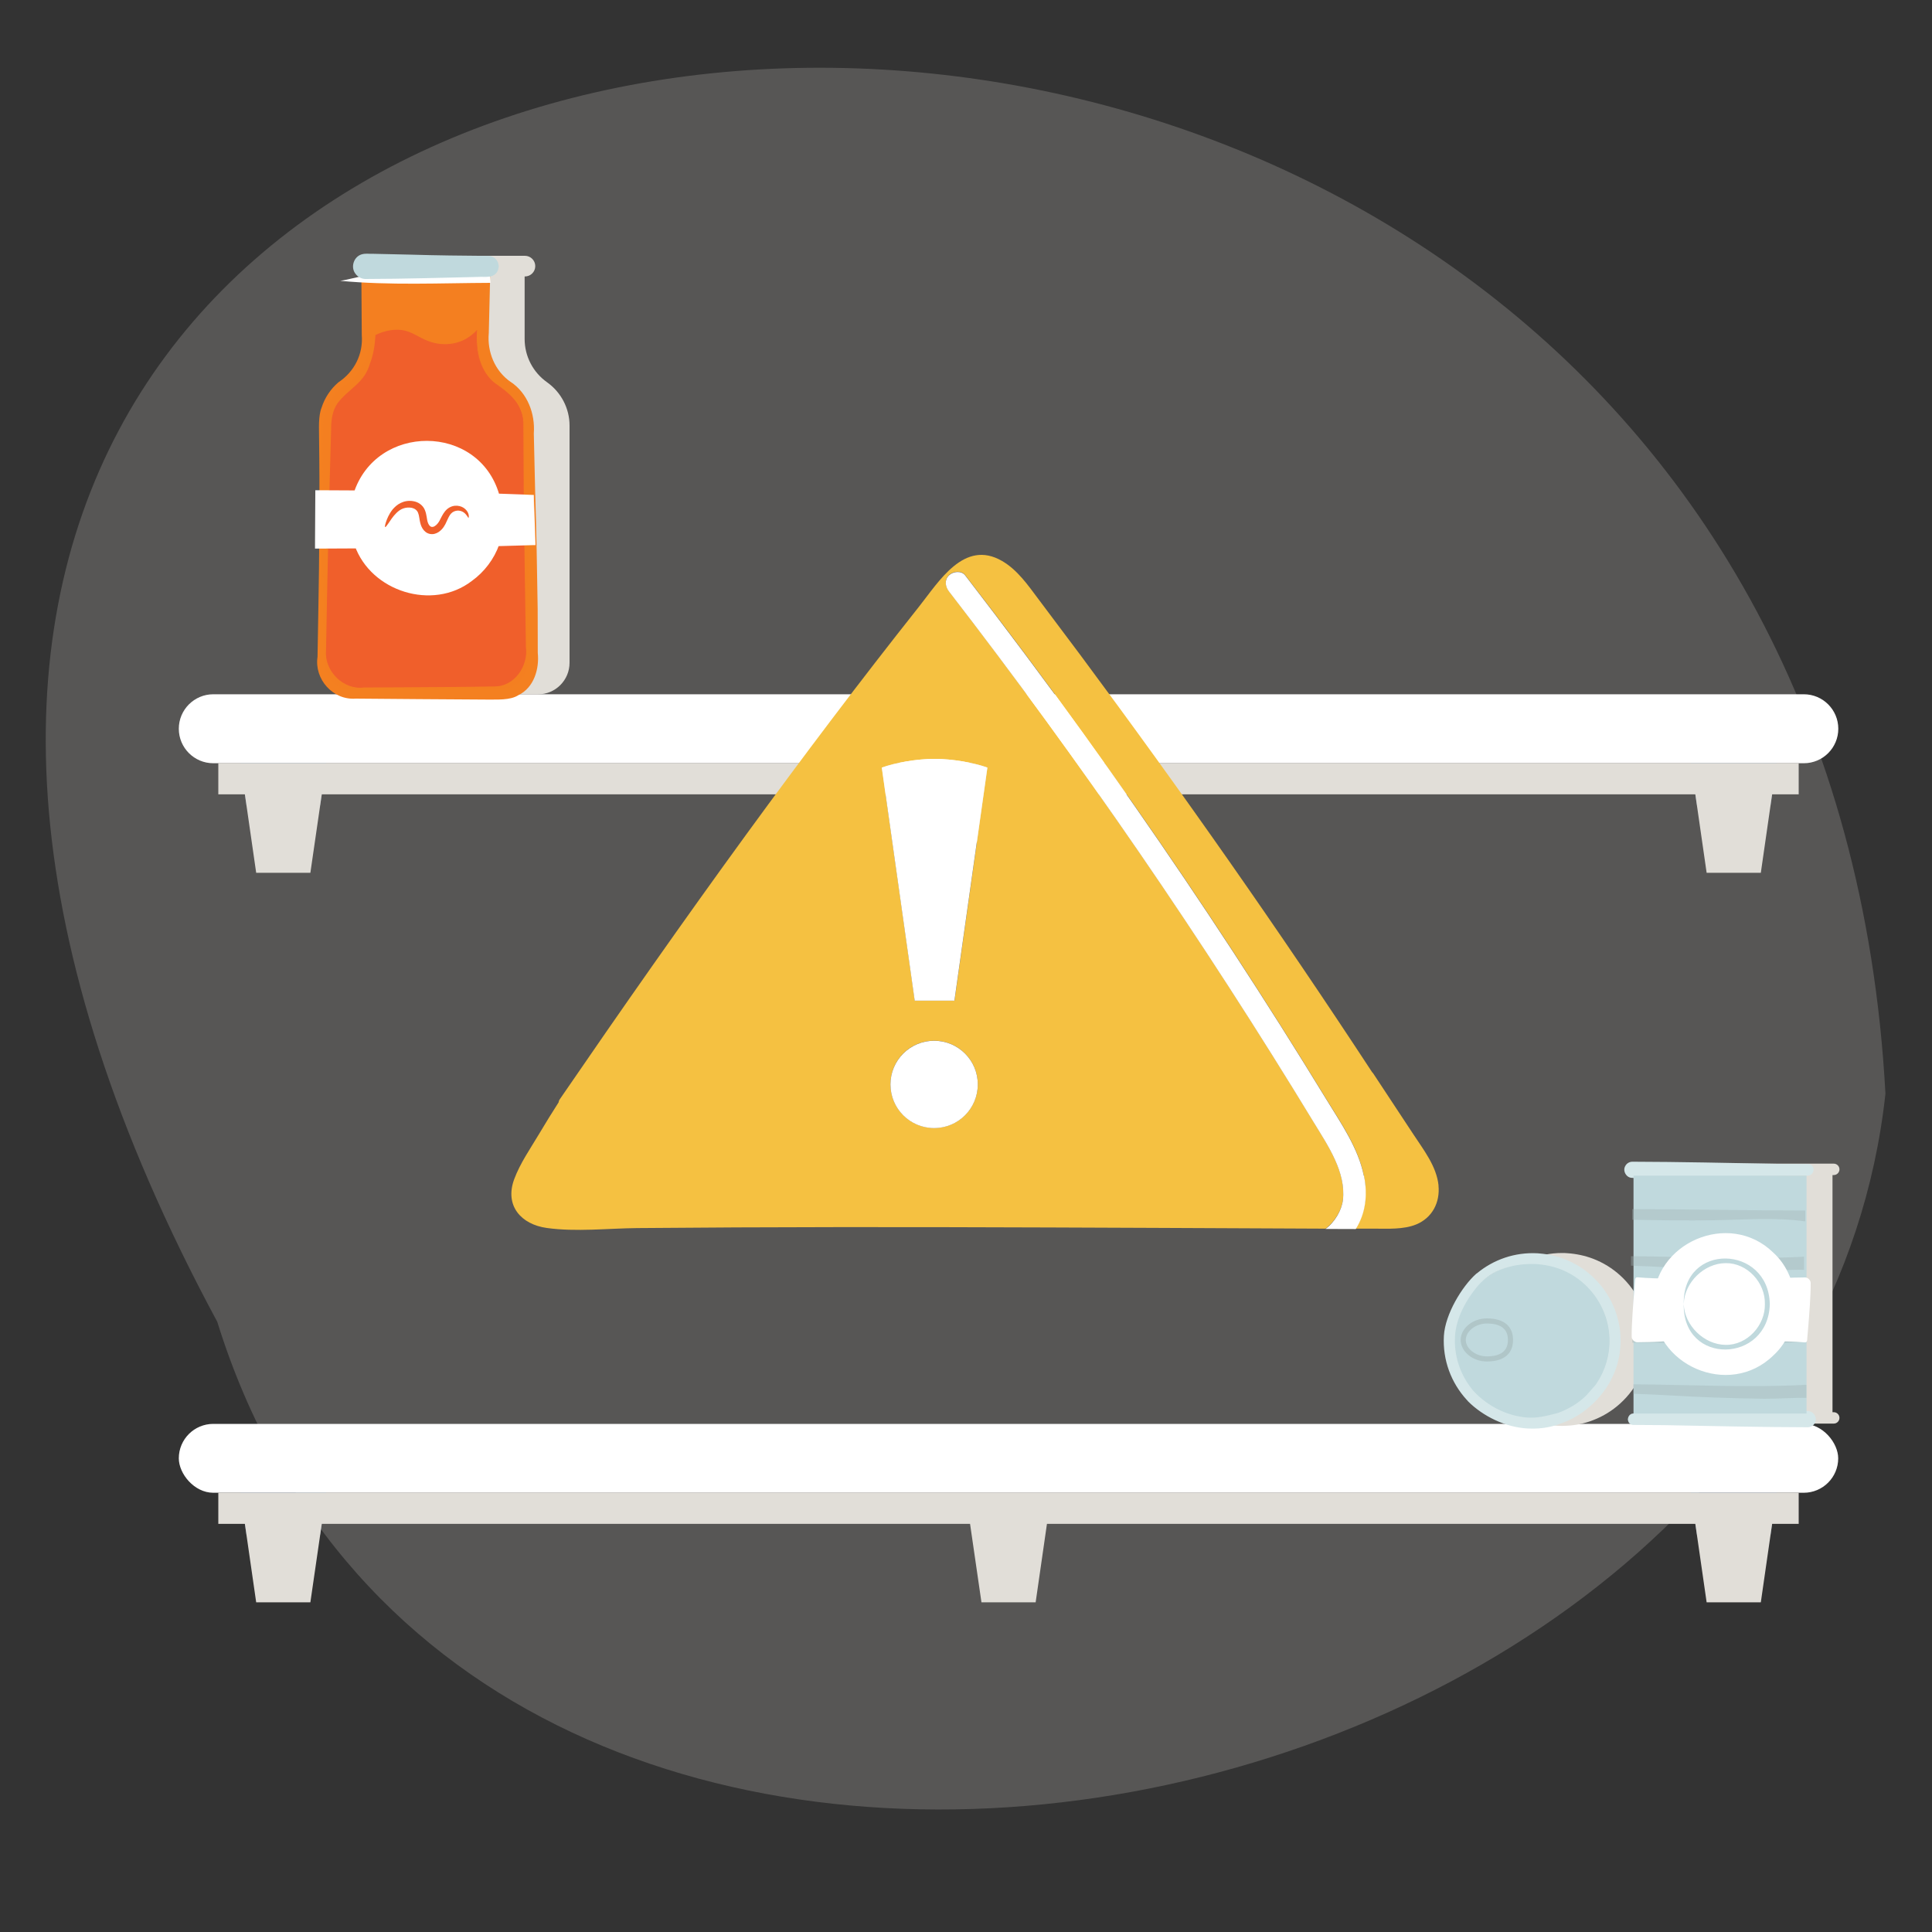 <?xml version="1.0" encoding="UTF-8"?><svg xmlns="http://www.w3.org/2000/svg" viewBox="0 0 200 200"><rect x="0" y="0" width="200" height="200" fill="#333333" stroke="none"/><defs><style>.cls-1{fill:#c0d9dd;}.cls-2{fill:#f47f20;}.cls-3,.cls-4{mix-blend-mode:multiply;opacity:.5;}.cls-5{fill:#575655;}.cls-6{fill:#a0b3b4;}.cls-7{isolation:isolate;}.cls-4{fill:#8db4e0;}.cls-8,.cls-9{fill:#d5e7e9;}.cls-10{fill:#fff;}.cls-11{fill:#e1ded8;}.cls-9{stroke:#d5e7e9;stroke-miterlimit:10;stroke-width:.26px;}.cls-12{opacity:.38;}.cls-13{fill:#f48020;}.cls-14{fill:#f5c141;}.cls-15{fill:#f05f2b;}</style></defs><g class="cls-7"><g id="BG_x5F_Strong"><path class="cls-5" d="M22.49,136.83c25.9,83.2,164.1,55.29,172.69-23.61C186.83-41.6-62.87-21.53,22.49,136.83Z"/></g><g id="Outline"><path class="cls-10" d="M186.73,79.01H22.08c-1.97,0-3.57-1.6-3.57-3.57h0c0-1.97,1.6-3.57,3.57-3.57h164.65c1.97,0,3.57,1.6,3.57,3.57h0c0,1.97-1.6,3.57-3.57,3.57Z"/><polygon class="cls-4" points="33.77 79.01 24.88 79.01 25.51 83.34 33.15 83.34 33.77 79.01"/><polygon class="cls-4" points="183.92 79.01 175.03 79.01 175.66 83.34 183.29 83.34 183.92 79.01"/><polygon class="cls-4" points="108.84 79.01 99.96 79.01 100.58 83.34 108.22 83.34 108.84 79.01"/><rect class="cls-10" x="18.51" y="147.4" width="171.78" height="7.13" rx="3.57" ry="3.57"/><polygon class="cls-4" points="33.77 154.53 24.88 154.53 25.51 158.86 33.15 158.86 33.77 154.53"/><polygon class="cls-4" points="183.92 154.53 175.03 154.53 175.66 158.86 183.29 158.86 183.92 154.53"/><polygon class="cls-11" points="183.92 79.01 175.03 79.01 108.84 79.01 99.96 79.01 33.77 79.01 24.88 79.01 22.6 79.01 22.6 82.23 25.35 82.23 26.52 90.35 32.13 90.35 33.31 82.23 100.42 82.23 101.6 90.35 107.21 90.35 108.38 82.23 175.5 82.23 176.67 90.35 182.28 90.35 183.45 82.23 186.2 82.23 186.2 79.01 183.92 79.01"/><polygon class="cls-11" points="175.03 154.53 108.84 154.53 99.96 154.53 33.77 154.53 24.88 154.53 22.6 154.53 22.6 157.75 25.35 157.75 26.52 165.87 32.13 165.87 33.31 157.75 100.42 157.75 101.6 165.87 107.21 165.87 108.38 157.75 175.5 157.75 176.67 165.87 182.28 165.87 183.45 157.75 186.2 157.75 186.2 154.53 183.92 154.53 175.03 154.53"/><path class="cls-11" d="M56.63,39.57c-1.46-1.03-2.32-2.7-2.32-4.48v-6.47h.03c.59,0,1.07-.48,1.07-1.07s-.48-1.07-1.07-1.07h-12.68c-.59,0-1.07.48-1.07,1.07s.48,1.07,1.07,1.07h.03v1.67h0v4.81c0,1.78-.87,3.45-2.32,4.48-1.46,1.03-2.32,2.7-2.32,4.48v24.55c0,1.81,1.47,3.27,3.27,3.27h15.37c1.81,0,3.27-1.47,3.27-3.27v-24.55c0-1.78-.87-3.45-2.32-4.48Z"/><path class="cls-2" d="M52.83,39.57c-1.46-1.03-2.32-2.7-2.32-4.48v-6.47h-12.63v6.47c0,1.78-.87,3.45-2.32,4.48-1.46,1.03-2.32,2.7-2.32,4.48v24.55c0,1.81,1.47,3.27,3.27,3.27h15.37c1.81,0,3.27-1.47,3.27-3.27v-24.55c0-1.78-.87-3.45-2.32-4.48Z"/><path class="cls-13" d="M52.8,39.61c-1.66-1.12-2.51-3.17-2.39-5.13,0,0-.14-5.86-.14-5.86l.23.23c-3.15.1-9.48.21-12.63.23,0,0,.46-.46.46-.46,0,0-.04,6.06-.04,6.06.15,2.1-1.1,4.32-2.87,5.38-1.63,1.23-2.12,3.22-2,5.21-.06,5.88-.04,12.34.08,18.18.02.95.06,3.61.08,4.55-.2,1.92,1.25,3.63,3.22,3.43.1.05,12.96-.14,13.63-.1.76-.02,2.03.12,2.71-.32,1.3-.67,1.56-2.04,1.46-3.42,0-.93.01-3.57.01-4.54.05-4.04.13-8.08.26-12.12,0,0,.14-6.06.14-6.06.18-2.01-.55-4.08-2.24-5.25h0ZM52.86,39.53c1.75,1.16,2.55,3.3,2.4,5.34,0,0,.14,6.06.14,6.06.13,4.04.2,8.08.26,12.12,0,.95.01,3.61.01,4.54.17,1.64-.38,3.58-2,4.37-.87.56-2.24.44-3.22.46-.74.01-13.45-.1-13.63-.1-2.36.18-4.3-2.02-3.95-4.32.02-.93.06-3.58.08-4.54.11-5.83.16-12.31.08-18.18,0-.91-.09-2.22.26-3.08.32-1.01.93-1.93,1.74-2.62,1.68-1.12,2.57-2.94,2.42-4.89,0,0-.04-6.06-.04-6.06v-.47c3.38.02,9.71.13,13.09.23,0,0,.24,0,.24,0v.23s-.14,5.86-.14,5.86c-.18,1.95.63,3.92,2.25,5.05h0Z"/><path class="cls-15" d="M51.32,39.73c-1.32-.99-1.98-2.73-1.98-4.45v-1.05c-1.64,1.74-3.48,1.6-4.78,1.22-1.31-.39-2.03-1.24-3.42-1.22-.74.01-1.45.19-2.15.54l-.02.28c0,1.72-.85,4.22-2.17,5.21-1.32.99-2.22,1.94-2.22,3.67l-.32,23.57c0,1.75,1.33,3.17,2.97,3.17h13.95c1.64,0,2.97-1.42,2.97-3.17v-23.48c0-2.37-1.5-3.3-2.83-4.3Z"/><path class="cls-15" d="M51.32,39.73c-1.71-1.26-2.12-3.51-2.01-5.5-.94,1.46-3.42,1.87-5.09,1.18-.89-.31-1.64-.93-2.55-1.05-.9-.11-1.82.12-2.63.53,0,0,.07-.1.07-.1-.02.98-.15,2.02-.49,2.97-.3.86-.71,1.71-1.38,2.4-.71.63-1.41,1.12-1.87,1.85-.48.72-.56,1.54-.52,2.45.03,5.38-.02,16.21-.08,21.58,0,0-.01,1.35-.01,1.35-.05,1.16.62,2.31,1.72,2.69.59.22,1.85.1,2.52.14,1.71.01,6.33.04,8.09.05,0,0,2.7.04,2.7.04.7-.05,1.86.17,2.49-.23.72-.34,1.26-1.03,1.46-1.82.19-.65.08-1.9.13-2.62,0,0,.08-5.4.08-5.4.05-3.6.13-7.19.13-10.79,0,0,.03-5.4.03-5.4.11-1.92-1.32-3.31-2.79-4.3h0ZM51.32,39.73c1.49.98,2.95,2.37,2.86,4.3,0,0,.03,5.4.03,5.4,0,3.6.09,7.19.13,10.79l.08,5.4.02,1.35c.27,1.95-1.17,4.12-3.29,4.09-2.43.05-6.97.08-9.44.09-.88,0-3.19.02-4.05.02-2.1.27-4.08-1.69-3.91-3.8.1-6.04.34-16.89.53-22.93-.01-.91.12-1.95.68-2.72,1.19-1.54,2.77-2.06,3.34-4.09.37-.94.51-1.95.57-2.95.87-.42,1.86-.65,2.83-.5.96.16,1.71.78,2.57,1.1,1.73.7,3.79.35,5.05-1.07,0,0,.06-.06.06-.06,0,0,0,.09,0,.09-.12,1.99.25,4.22,1.94,5.5h0Z"/><path class="cls-10" d="M50.72,28.49c-4.26-.69-8.65-.48-12.95.07-.86.11-1.7.39-2.55.51,5.12.49,10.4.23,15.56.21,0-.17-.04-.61-.06-.79Z"/><path class="cls-1" d="M50.54,26.49h-12.68c-.59,0-1.07.48-1.07,1.07s.48,1.07,1.07,1.07h12.68c.59,0,1.07-.48,1.07-1.07s-.48-1.07-1.07-1.07Z"/><path class="cls-1" d="M50.54,26.49c-3.86,0-8.14.13-12.03.22-.61,0-1.24-.05-1.45.6-.18.51.26,1.09.79,1.06,3.86,0,8.14.13,12.03.22.64.04,1.43.03,1.66-.71.24-.64-.3-1.4-1-1.38h0ZM50.54,26.49c.69-.03,1.27.73,1.03,1.4-.21.76-1.05.81-1.69.77-3.89.09-8.16.21-12.03.22-.41,0-.82-.21-1.06-.55-.52-.68-.17-1.76.65-2,.42-.12.73-.04,1.07-.06l4.01.09c2.67.08,5.34.11,8.02.13h0Z"/><path class="cls-14" d="M148.92,122.74c-.2-2.02-1.58-3.74-2.65-5.38-1.36-2.07-2.73-4.13-4.09-6.2-.04-.07-.09-.12-.14-.17-9.63-14.69-19.72-29.09-30.2-43.18-1.43-1.92-2.87-3.84-4.32-5.76-1.09-1.45-2.18-3.05-3.79-3.98-3.92-2.27-6.53,2.13-8.61,4.75-6.1,7.69-12.02,15.54-17.8,23.47-6.6,9.06-13.02,18.24-19.36,27.49-.08.11-.12.22-.13.33-.69,1.08-1.37,2.17-2.02,3.27-.9,1.51-1.97,3.04-2.58,4.69-1.01,2.73.7,4.68,3.38,5.05,3.04.42,6.31.04,9.37.01,3.44-.03,6.87-.05,10.3-.07,14.41-.07,28.82-.01,43.22.05,5.91.03,11.81.06,17.72.08.97-.71,1.69-1.97,1.8-3,.32-2.87-1.54-5.59-2.96-7.93-11.57-19.04-24.2-37.43-37.82-55.06-.39-.5-.5-1.18,0-1.67.41-.41,1.28-.51,1.67,0,4.17,5.39,8.25,10.85,12.23,16.38,7.12,9.88,13.95,19.98,20.45,30.28,1.59,2.52,3.17,5.06,4.72,7.6,1.51,2.46,3.29,5.01,3.87,7.89.4,1.95.17,3.89-.85,5.51.7,0,1.4,0,2.1,0,1.18,0,2.86.1,4.16-.43,1.67-.68,2.5-2.28,2.32-4.05ZM96.7,116.77c-2.49,0-4.52-2.02-4.52-4.52s2.02-4.52,4.52-4.52,4.52,2.02,4.52,4.52-2.02,4.52-4.52,4.52ZM102.22,79.46l-3.41,24.13h-4.11l-3.41-24.13c1.4-.5,3.56-.9,5.47-.9s4.06.4,5.47.9Z"/><path class="cls-10" d="M91.28,79.46l3.41,24.13h4.11l3.41-24.13c-1.41-.5-3.56-.9-5.47-.9s-4.06.4-5.47.9Z"/><path class="cls-10" d="M96.7,107.74c-2.49,0-4.52,2.02-4.52,4.52s2.02,4.52,4.52,4.52,4.52-2.02,4.52-4.52-2.02-4.52-4.52-4.52Z"/><path class="cls-10" d="M141.18,121.71c-.58-2.88-2.37-5.43-3.87-7.89-1.56-2.55-3.13-5.08-4.72-7.6-6.51-10.3-13.33-20.4-20.45-30.28-3.98-5.53-8.07-10.98-12.23-16.38-.39-.51-1.25-.41-1.67,0-.5.49-.39,1.17,0,1.67,13.62,17.63,26.25,36.02,37.82,55.06,1.42,2.33,3.28,5.05,2.96,7.93-.12,1.04-.83,2.29-1.8,3,1.04,0,2.08.01,3.13.01,1.03-1.63,1.25-3.56.85-5.51Z"/><path class="cls-11" d="M155.56,132.15c1.6-1.51,3.76-2.44,6.14-2.44.18,0,.36,0,.54.02.94.06,1.85.26,2.69.58,1.04.4,1.99.99,2.8,1.73,1.8,1.64,2.93,4,2.93,6.62,0,2.62-1.13,4.99-2.93,6.62-.81.74-1.76,1.33-2.8,1.73-.84.33-1.75.53-2.69.58-.18.01-.36.02-.54.02-2.38,0-4.54-.93-6.14-2.44-1.73-1.63-2.81-3.95-2.81-6.52,0-2.57,1.08-4.88,2.81-6.52Z"/><path class="cls-1" d="M152.42,133.56c1.48-1.73,3.68-2.84,6.14-2.84.18,0,.36.02.54.03.95.06,1.86.28,2.69.65,1.08.47,2.03,1.17,2.8,2.04,1.27,1.43,2.06,3.31,2.06,5.37s-.78,3.94-2.06,5.37c-.77.87-1.72,1.57-2.8,2.04-.83.36-1.74.58-2.69.65-.18.01-.35.03-.54.03-2.46,0-4.66-1.1-6.14-2.84-1.21-1.41-1.94-3.24-1.94-5.25s.73-3.83,1.94-5.25Z"/><g class="cls-3"><path class="cls-6" d="M151.21,138.71c0-1.21,1.24-2.23,2.71-2.23,1.74,0,2.71.79,2.71,2.23,0,1.44-.96,2.23-2.71,2.23-1.47,0-2.71-1.02-2.71-2.23ZM151.74,138.71c0,.91,1.02,1.7,2.18,1.7,1.45,0,2.18-.57,2.18-1.7,0-1.13-.73-1.7-2.18-1.7-1.16,0-2.18.8-2.18,1.7Z"/></g><path class="cls-9" d="M151.94,144.83s.04.03.05.05c.03.03.05.06.07.09h0c1.52,1.52,3.81,2.66,6.12,2.78.18,0,.36.01.54.01,1.57,0,2.72-.49,2.72-.49,1.01-.34,1.95-.86,2.76-1.52l.06-.14v.09c1.88-1.54,3.21-3.77,3.36-6.39.15-2.62-.85-5.04-2.56-6.78-.77-.78-1.68-1.42-2.7-1.88-.82-.37-1.72-.62-2.66-.73-.18-.02-.35-.04-.53-.05-2.34-.13-4.51.65-6.18,2.03h0s-.02.01-.03.02c-.02.01-.04.03-.06.04h0c-1.45,1.29-3.17,4.13-3.3,6.34-.14,2.49.76,4.8,2.32,6.51h0ZM152.14,143.71h0c-1.13-1.49-1.76-3.36-1.65-5.36s1.22-3.92,2.36-5.28c1.47-1.75,3.82-2.47,6.28-2.34.18.01.36.04.53.06.95.12,1.84.39,2.65.8,1.05.53,1.96,1.28,2.68,2.19,1.19,1.5,1.87,3.42,1.75,5.48-.1,1.71-.73,3.26-1.71,4.52l.05-.11-.77.87c-.82.82-1.85,1.43-2.95,1.84,0,0-1.69.49-2.6.5-.18,0-.36,0-.54,0-2.39-.13-4.7-1.43-6.1-3.17Z"/><path class="cls-11" d="M171.65,146.18h.13s0-.9,0-.9v-.3s0-.99,0-.99v-.3s0-.99,0-.99v-.3s0-.99,0-.99v-.3s0-.99,0-.99v-.3s0-.99,0-.99v-.3s0-.99,0-.99v-.3s0-.99,0-.99v-.3s0-.99,0-.99v-.3s0-.99,0-.99v-.3s0-.99,0-.99v-.3s0-.99,0-.99v-.3s0-.99,0-.99v-.3s0-.99,0-.99v-.3s0-.99,0-.99v-.3s0-.99,0-.99v-.3s0-.75,0-.75v-3.24s-.13,0-.13,0c-.32,0-.59-.26-.59-.59,0-.32.26-.59.59-.59h9.09s3.58,0,3.58,0h3.58s1.93,0,1.93,0c.32,0,.59.26.59.59,0,.32-.26.59-.59.59h-.13s0,3.24,0,3.24v1.05s0,.99,0,.99v1.3s0,.3,0,.3v.99s0,.3,0,.3v.99s0,.3,0,.3v.99s0,.3,0,.3v.99s0,.3,0,.3v.99s0,.3,0,.3v.99s0,.3,0,.3v.99s0,.3,0,.3v.99s0,.3,0,.3v.99s0,.3,0,.3v.99s0,.3,0,.3v.99s0,.3,0,.3v.99s0,.3,0,.3v.99s0,.3,0,.3v.9s.13,0,.13,0c.32,0,.59.26.59.59h0c0,.32-.26.59-.59.59h-1.93s-3.58,0-3.58,0h-3.58s-9.09,0-9.09,0c-.32,0-.59-.26-.59-.59h0c0-.32.26-.59.59-.59Z"/><path class="cls-8" d="M169,121.94s.63,0,.63,0c5.7-.04,11.83-.24,17.52-.24.08,0,.16-.02.23-.05.02,0,.04-.02.07-.03,0,0-.02,0-.03,0,.02-.01.04-.03.06-.04,0,0-.01.02-.02.02.09-.06.16-.13.21-.23.01-.02.02-.04.03-.06.01-.03.01-.06.02-.09,0-.04.02-.08.02-.12,0,0,0-.01,0-.02,0-.3-.21-.6-.62-.58-.37,0-2.7-.02-3.13-.02-4.85-.09-10.19-.21-15.01-.22-.3,0-.59.17-.73.44-.32.54.15,1.29.77,1.23ZM187.63,120.8s0,0,0,0c0,0,0,0,0,0,0,0,0,0,0,0Z"/><path class="cls-8" d="M187.44,121.61s0,0,0,0c0,0,0,0,0,0Z"/><path class="cls-8" d="M168.51,146.91c0,.06.02.11.03.16.06.24.24.45.58.44.37,0,2.68.02,3.11.02,4.82.09,10.12.21,14.91.22.3,0,.59-.17.73-.43.32-.54-.14-1.28-.75-1.24,0,0-.62,0-.62,0-5.66.04-11.75.24-17.4.24-.12,0-.21.03-.3.08,0,0,.02,0,.03,0-.02.01-.04.03-.06.04.01,0,.02-.02.03-.03-.09.05-.16.13-.2.22,0,0,0,0,0,0,0,0,0,0,0,0-.01.02-.03.05-.04.07,0,0,0,.01,0,.02-.02.06-.04.12-.04.19ZM168.6,147.21s0,0,0,0c0,0,0,0,0,0,0,0,0,0,0,0Z"/><path class="cls-8" d="M168.8,146.4s0,0,0,0c0,0,0,0,0,0Z"/><rect class="cls-1" x="169.1" y="121.7" width="17.91" height="24.63"/><g class="cls-12"><path class="cls-6" d="M177.43,126.32c-2.82.05-5.64,0-8.46-.05v-1.1c5.97,0,11.94.14,17.91.14v1.13c-3.13-.44-6.3-.17-9.45-.12Z"/><path class="cls-6" d="M182.35,131.54c-1.73-.02-3.45-.07-5.18-.13-2.78-.09-5.55-.3-8.33-.39v-.98c5.97.05,11.94.37,17.91.05v1.36c-1.46-.03-2.94.1-4.4.09Z"/><path class="cls-6" d="M182.6,144.8c-1.73-.02-3.45-.07-5.18-.13-2.78-.09-5.55-.3-8.33-.39v-.98c5.97.05,11.94.37,17.91.05v1.36c-1.46-.03-2.94.1-4.4.09Z"/><path class="cls-6" d="M182.64,139.11c-1.82.02-3.63-.03-5.45-.06-2.74-.04-5.48-.06-8.22-.06v-1.53c2.78.09,5.55.31,8.33.39,1.73.05,3.45.11,5.18.13,1.46.01,2.94-.12,4.4-.09v1.03c-1.41,0-2.83.16-4.24.18Z"/></g><circle class="cls-10" cx="178.24" cy="134.99" r="7.09" transform="translate(-26.42 44.95) rotate(-13.39)"/><path class="cls-10" d="M171.16,134.99c-.09,6.1,7.71,9.17,11.79,4.7,4.04-4.12,1.09-11.4-4.7-11.53-3.73-.23-7.17,3.05-7.09,6.83h0ZM171.16,134.99c-.1-6.33,7.85-9.78,12.41-5.32,3,2.73,3,7.92,0,10.65-4.57,4.46-12.51,1-12.41-5.32h0Z"/><path class="cls-1" d="M174.3,134.99c.07,2.24,2.13,4.21,4.33,4.23,2.24.04,4.12-2.02,4.07-4.23.05-2.21-1.83-4.27-4.07-4.23-2.2.01-4.26,1.98-4.33,4.23h0ZM174.3,134.99c-.14-6.4,8.76-6.16,8.91,0-.14,6.16-9.05,6.4-8.91,0h0Z"/><rect class="cls-10" x="183.61" y="132.75" width="3.31" height="6.08" rx=".09" ry=".09"/><path class="cls-10" d="M183.7,138.83c.96,0,1.95-.03,2.91-.11.3-.05.13.09.15-.2-.1-1.3-.29-3.35-.33-4.66,0-.26-.01-.76-.02-1.02-.02.17.18.44.42.42-1.04,0-2.09-.04-3.13-.13.15.01.3-.17.28-.29,0,.04-.01.17-.02.22-.1,1.3-.29,3.35-.33,4.66,0,.18-.01.69-.01.87,0,.08-.04.23.08.24h0ZM183.7,138.83c-.13,0-.09-.16-.09-.24,0-.18,0-.69-.01-.87-.04-1.4-.24-3.48-.35-4.87,0-.39.32-.5.68-.5,0,0,.58-.04.58-.04.78-.05,1.55-.06,2.33-.07.34-.02.63.34.6.61.01,1.26-.15,3.24-.25,4.51,0,0-.1,1.16-.1,1.16-.02.12.01.28-.08.38-.06.07-.15.07-.24.06-1.01-.09-2.04-.11-3.06-.12h0Z"/><rect class="cls-10" x="169.43" y="132.36" width="3.31" height="6.08" rx=".09" ry=".09"/><path class="cls-10" d="M172.65,132.36c-.96,0-1.95.04-2.91.11-.3.05-.13-.09-.15.2.1,1.3.29,3.35.33,4.66,0,.26.01.76.02,1.02.02-.17-.18-.44-.42-.42,1.04,0,2.09.04,3.13.13-.15-.01-.3.17-.28.29,0-.04.01-.17.02-.22.1-1.3.29-3.35.33-4.66,0-.18.01-.69.01-.87,0-.08.04-.23-.08-.24h0ZM172.65,132.36c.13,0,.09.16.09.24,0,.18,0,.69.01.87.04,1.4.24,3.48.35,4.87,0,.39-.32.5-.68.5,0,0-.58.04-.58.04-.78.05-1.55.06-2.33.07-.34.02-.63-.34-.6-.61-.01-1.26.15-3.24.25-4.51,0,0,.09-1.16.09-1.16.02-.12-.01-.28.08-.38.06-.07.15-.07.24-.06,1.01.09,2.04.11,3.06.12h0Z"/><path class="cls-10" d="M55.26,51.24h-3.7c-.99-3.07-3.86-5.29-7.26-5.29s-6.27,2.22-7.26,5.29h-3.92v5.03h4.05c1.09,2.88,3.87,4.94,7.13,4.94s6.04-2.06,7.13-4.94h3.83v-5.03Z"/><path class="cls-10" d="M55.26,51.24l-3.7.13c-.12,0-.08,0-.12-.09-2.38-6.76-12.16-6.52-14.06.42,0,0-.34,0-.34,0l-3.92.02s.48-.48.48-.48l.03,5.03-.51-.51,4.05.02s.34,0,.34,0l.12.31c2.2,6.16,11.24,6.17,13.55.08,0,0,.07-.18.07-.18,0,0,.18,0,.18,0l3.83.1-.17.17s.17-5.03.17-5.03h0ZM55.26,51.24l.17,5.03s0,.16,0,.16h-.17s-3.83.11-3.83.11l.25-.17c-.53,1.5-1.54,2.84-2.85,3.78-4.05,3.1-10.44,1.09-12.12-3.7,0,0,.46.32.46.32l-4.05.02s-.51,0-.51,0c0,0,0-.52,0-.52l.03-5.03v-.49s.48,0,.48,0l3.92.02s-.44.32-.44.32c2.32-7.29,12.95-7.28,15.08.1,0,0-.12-.09-.12-.09l3.7.13h0Z"/><path class="cls-15" d="M48.5,53.63s.1-.22-.06-.56c-.08-.17-.23-.36-.46-.51-.24-.15-.56-.24-.92-.2-.18.02-.36.08-.54.18-.18.1-.33.24-.46.4-.26.32-.41.69-.58,1-.08.15-.18.27-.3.39-.12.11-.25.19-.36.21-.11.02-.21,0-.29-.07-.09-.07-.18-.21-.24-.38-.12-.32-.1-.8-.31-1.3-.1-.25-.29-.48-.51-.63-.22-.16-.46-.24-.7-.28-.47-.08-.91,0-1.28.18-.38.18-.64.44-.85.68-.4.51-.57.97-.68,1.29-.11.32-.13.51-.09.53.05.02.17-.13.35-.4.19-.27.43-.68.82-1.06.19-.19.43-.37.69-.46.27-.1.6-.13.9-.07.3.07.54.24.65.52.06.14.1.33.13.54.02.11.03.22.06.34.02.12.06.25.1.38.09.25.23.52.49.72.26.21.63.27.93.19.3-.08.52-.24.7-.42.17-.17.31-.38.41-.57.19-.38.31-.71.47-.95.16-.24.36-.37.59-.43.23-.06.45-.03.63.04.18.07.32.19.42.3.2.22.25.4.31.39Z"/></g></g></svg>